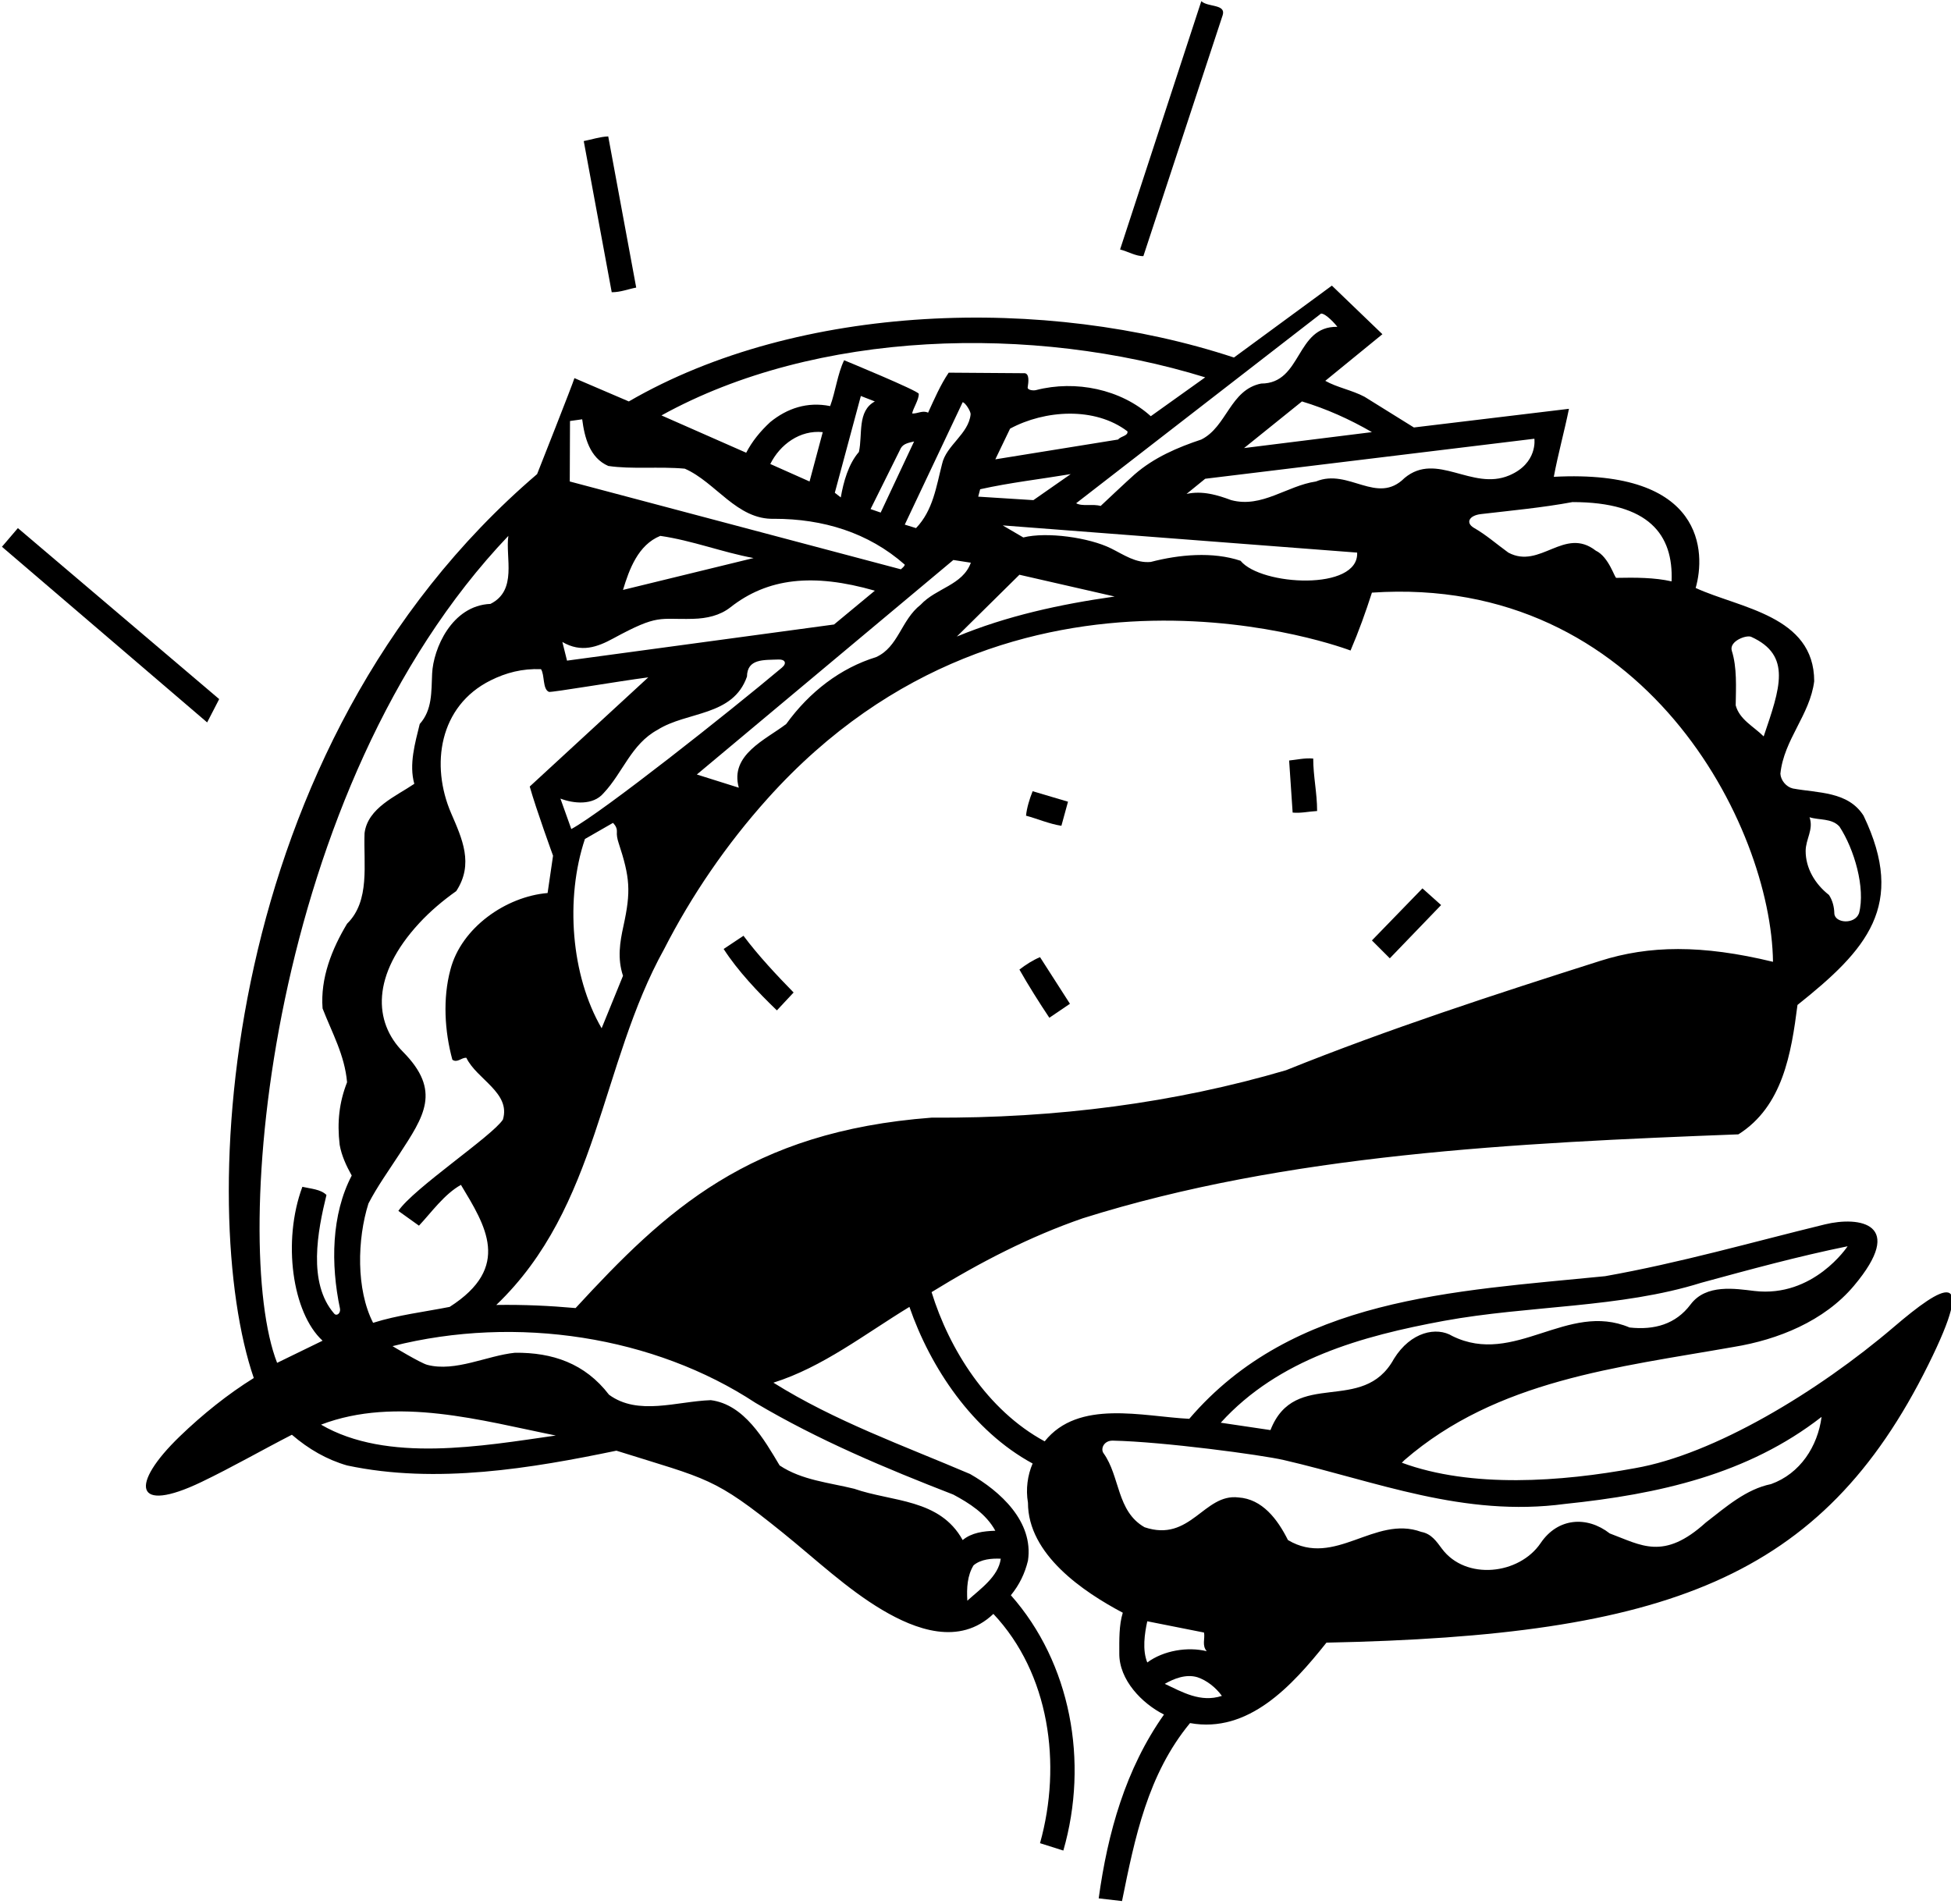 <?xml version="1.0" encoding="UTF-8"?>
<svg xmlns="http://www.w3.org/2000/svg" xmlns:xlink="http://www.w3.org/1999/xlink" width="502pt" height="490pt" viewBox="0 0 502 490" version="1.1">
<g id="surface1">
<path style=" stroke:none;fill-rule:nonzero;fill:rgb(0%,0%,0%);fill-opacity:1;" d="M 163.699 74 L 156.5 35.102 C 154.301 35.199 152.301 35.898 150.199 36.301 L 157.398 75.199 C 159.699 75.199 161.602 74.398 163.699 74 "/>
<path style=" stroke:none;fill-rule:nonzero;fill:rgb(0%,0%,0%);fill-opacity:1;" d="M 314.602 3.898 C 315.5 1 310.801 1.898 309.102 0.301 L 288.199 64.199 C 290.199 64.699 292.398 66 294.199 65.898 L 314.602 3.898 "/>
<path style=" stroke:none;fill-rule:nonzero;fill:rgb(0%,0%,0%);fill-opacity:1;" d="M 56.398 179.898 L 4.602 135.898 L 0.5 140.699 L 53.301 185.898 L 56.398 179.898 "/>
<path style=" stroke:none;fill-rule:nonzero;fill:rgb(0%,0%,0%);fill-opacity:1;" d="M 487.352 341.418 C 467.676 358.227 440.965 374.273 420.699 377.801 C 401.699 381.301 378.602 383 360.699 376.398 L 361.398 375.699 C 385.199 355.102 416.102 351.898 446.102 346.602 C 457.473 344.746 469.359 339.965 477 330.895 C 490.539 314.816 478.473 312.891 469.52 315.078 C 450.766 319.656 432.27 324.973 413 328.398 C 373.898 332.301 332.699 333.898 306 365.102 C 294 364.5 277.5 360 268.801 370.898 C 254 362.898 244.199 347.102 239.699 332.5 C 252.199 324.801 265 318.199 278.602 313.5 C 331 297 389.602 294.102 447.301 291.898 C 458.699 284.699 460.898 271.102 462.5 258.602 C 480.324 244.406 490.566 232.996 479.5 209.898 C 475.5 203.602 467.801 204.102 461.301 202.898 C 459.602 202.5 458.199 200.801 458.102 199.102 C 459 190.301 465.699 184 466.801 175.301 C 466.801 158.398 447.602 156.5 436.301 151.301 C 438.914 142.238 438.664 120.641 399.801 122.699 C 400.898 116.801 402.5 111.102 403.699 105.199 L 363.801 110 L 351.102 102.102 C 347.898 100.398 344 99.699 341 98 L 355.699 86 L 342.699 73.5 L 317.5 92 C 269 76 205.602 77.898 161.801 103.301 L 147.801 97.301 C 147.5 98.5 138.199 122 138.199 122 C 55.988 192.297 50.531 311.605 65.301 354.602 C 58.66 358.723 52.137 363.949 46.262 369.617 C 33.367 382.062 34.414 389.715 51.836 381.355 C 59.707 377.578 67.309 373.199 75.102 369.199 C 79.398 372.898 84.102 375.602 89.301 377.102 C 112.301 382 136.898 377.801 158.602 373.301 C 182.301 380.742 183.605 380.031 201.453 394.441 C 209.902 401.266 217.957 408.914 227.027 414.289 C 235.43 419.27 246.855 423.648 255.602 415.301 C 270 430.598 273.301 453.898 267.602 474.301 L 273.602 476.199 C 280.199 453.301 275.5 427.902 260.102 410.5 C 262.301 407.801 263.699 404.902 264.5 401.598 C 266 391.5 257.301 383.699 249.602 379.301 C 232.5 372 214.801 365.699 199 355.801 C 211.699 351.801 222.5 343.301 234 336.301 C 239.398 351.898 250.199 368.199 265.699 376.602 C 264.398 379.602 263.898 383.199 264.5 386.699 C 264.5 400 278.699 409.598 288.898 415 C 287.898 418.199 288 422.098 288 425.402 C 287.898 432.301 293.898 438.398 299.5 441.199 C 289.602 455.199 285 471.699 282.699 488.5 L 288.699 489.199 C 292 472.898 295.301 456.602 306.199 443.398 C 321.199 446.102 332.398 433.902 341.301 422.699 C 428.785 420.895 468.785 406.387 496.137 351.234 C 508.988 325.32 499.844 330.746 487.352 341.418 Z M 465.602 210.301 C 468.102 211.102 471.301 210.5 473.301 212.699 C 477.102 218.5 480.035 228.5 478.336 235 C 477.234 238 472.047 237.574 471.98 235.012 C 471.938 233.324 471.512 231.688 470.602 230.301 C 466.898 227.398 464.602 223.301 464.602 219 C 464.602 215.898 466.699 213.5 465.602 210.301 Z M 450.598 163.879 C 461.113 168.664 458 177.109 453.801 189.5 C 451.199 186.898 447.602 185.199 446.602 181.5 C 446.664 176.844 446.973 171.824 445.605 167.477 C 444.828 165.004 449.344 163.305 450.598 163.879 Z M 404.602 129.199 C 424.297 129.199 430.602 137.59 430.102 149.602 C 425.699 148.602 420.801 148.602 415.898 148.699 C 415.5 148.898 414 143.301 410.602 141.699 C 402.5 135.398 396.301 146.602 388.102 142.199 C 385.141 140.055 382.352 137.602 379.277 135.848 C 377.055 134.574 377.941 132.648 381.074 132.285 C 388.777 131.387 396.992 130.621 404.602 129.199 Z M 394.801 112.898 C 394.801 112.898 395.734 119.199 388.336 122.336 C 378.746 126.391 369.699 116.102 361.398 123 C 354.301 130.102 347 120.398 338.602 123.898 C 331.102 125 324.699 130.801 316.801 128.699 C 313.301 127.398 309.398 126.199 305.301 127.102 L 310.102 123.199 Z M 190.102 202.699 L 179.301 199.301 L 245.301 144.102 L 249.801 144.801 C 247.699 150.602 240.898 151.301 236.898 155.602 C 231.801 159.602 231.199 166.5 225.398 169.102 C 216.301 171.898 208.301 178 202.301 186.301 C 197.102 190.301 187.699 194.199 190.102 202.699 Z M 160.301 251.102 L 154.801 264.602 C 146.898 251 145.398 231.199 150.5 215.898 L 157.719 211.754 C 157.719 211.754 158.82 212.719 158.727 213.98 C 158.652 214.941 158.836 215.891 159.148 216.84 C 162.117 225.844 162.371 229.352 160.418 238.277 C 159.512 242.434 158.812 246.586 160.301 251.102 Z M 147 213.336 L 144.199 205.5 C 147.602 206.801 152.602 207.301 155.301 204.102 C 160.301 198.801 162.398 191.5 169.199 187.801 C 176.801 183 188.602 184.398 192.199 174.102 C 192.27 169.469 196.473 169.859 200.324 169.711 C 201.961 169.648 202.574 170.641 201.176 171.816 C 187.73 183.117 155.062 208.984 147 213.336 Z M 231.801 115.301 C 232.5 114.102 234 113.898 235.199 113.602 L 226.602 131.898 L 224 131 Z M 221 116.301 C 218.301 119.398 217.035 124 216.336 128 L 214.801 126.801 L 221.5 101.898 L 225.102 103.301 C 220.5 105.801 222 111.801 221 116.301 Z M 247.699 103.5 C 248.398 103.602 249.812 105.895 249.742 106.617 C 249.246 111.688 243.449 114.586 242.398 119.398 C 240.898 125.199 240.102 131.301 235.699 135.898 L 232.801 135 Z M 262.301 147.898 L 286.801 153.5 C 272.699 155.5 259 158.5 246.199 163.801 Z M 275.5 122 L 265.898 128.699 L 251.699 127.801 L 252.199 125.898 C 259.801 124.199 267.699 123.301 275.5 122 Z M 256.102 118.199 L 259.898 110.301 C 268.801 105.5 281.699 104.602 290.102 111 C 290.301 112.199 288.398 112.199 287.699 113.102 Z M 285.891 141.129 C 280.258 138.324 269.348 136.789 263.301 138.301 L 258 135.199 L 349.199 142.199 C 349.672 152.129 324.438 150.738 319.199 144.301 C 312 141.898 303.398 142.699 296.102 144.602 C 292.273 144.977 289.18 142.762 285.891 141.129 Z M 353 111.199 L 320.102 115.301 L 335 103.301 C 341.301 105.199 347.301 107.898 353 111.199 Z M 339.898 80.699 C 341.102 80.602 343.699 83.5 344.102 84.102 C 333.301 83.898 335.102 98.699 324.5 98.699 C 316.5 100.301 315.699 109.801 309.102 113.102 C 303.023 115.125 296.949 117.711 291.93 122.086 C 290.258 123.543 283.199 130.199 283.199 130.199 C 281.199 129.602 278.5 130.398 276.898 129.5 Z M 310.102 97.102 L 296.102 107.102 C 288.41 100.152 276.77 97.754 266.594 100.379 C 265.785 100.59 264.316 100.336 264.426 99.684 C 264.664 98.234 264.871 96.246 263.699 96.039 L 244.102 95.898 C 242 99 240.398 102.699 238.801 106.199 C 237.398 105.5 236.102 106.5 234.699 106.398 C 234.969 104.992 236.453 102.863 236.402 101.344 C 236.379 100.598 217.199 92.699 217.199 92.699 C 215.5 96.199 215 100.699 213.602 104.5 C 207.699 103.301 202.5 105.102 198.199 108.602 C 195.602 111 193.5 113.602 192 116.5 L 170.199 106.898 C 210 84.898 265.699 83.398 310.102 97.102 Z M 211.699 111.199 L 208.301 123.898 L 198.199 119.398 C 200.699 114.398 205.801 110.602 211.699 111.199 Z M 146.664 108.336 L 149.801 107.898 C 150.398 112.5 151.699 117.801 156.5 119.898 C 162.398 120.801 169.699 120 176.199 120.602 C 184.199 124.102 189.602 133.801 199.199 133.5 C 211.699 133.5 223.398 137 232.801 145.301 C 232.699 145.801 232.199 146.102 231.801 146.5 L 146.602 123.898 Z M 193.898 143.602 L 160.301 151.801 C 161.898 146.5 164.199 140.199 169.898 137.898 C 178.199 139.102 185.801 142.102 193.898 143.602 Z M 157.816 164.273 C 169.562 157.895 169.453 159.492 178.332 159.242 C 181.863 159.145 185.227 158.41 187.949 156.27 C 197.496 148.762 209.133 147.418 225.102 152 L 214.602 160.699 L 145.898 170 L 144.699 165.199 C 149.559 168.031 153.684 166.523 157.816 164.273 Z M 139.199 172.199 C 140.176 173.625 139.574 177.355 141.238 178.035 C 141.793 178.262 159.102 175.301 166.801 174.301 L 136.301 202.398 C 138 208.398 142.301 220.199 142.301 220.199 L 140.898 229.801 C 130.199 230.699 118.699 238.699 115.898 249.5 C 113.898 256.898 114.398 265.398 116.398 272.699 C 117.699 273.602 118.699 272.102 120 272.199 C 122.602 277.699 131.5 281.199 129.398 288.102 C 126.699 292.301 106.398 305.801 102.5 311.602 L 107.801 315.398 C 111 312 114.301 307.301 118.602 304.898 C 124.887 315.375 131.781 326.023 115.699 336.301 C 109.102 337.602 102.301 338.398 96 340.398 C 91.602 331.801 91.898 318.898 94.801 309.699 C 97.043 305.363 99.973 301.285 102.68 297.121 C 109.113 287.219 113.664 280.738 103.68 270.652 C 96.129 263.031 95.496 250.934 107.887 237.535 C 110.695 234.496 113.949 231.746 117.398 229.301 C 121.969 222.312 118.91 215.824 116.074 209.254 C 110.738 196.879 112.984 181.707 126.199 175.102 C 130.199 173.102 134.398 172 139.199 172.199 Z M 71.301 350.699 C 59.223 319.84 68.91 202.895 130.801 137.898 C 130 143.5 133.199 151.898 126.199 155.398 C 116.211 155.816 111.484 166.977 111.188 173.324 C 110.965 178.023 111.266 182.645 108 186.301 C 106.801 191.199 105.199 196.699 106.602 201.699 C 101.898 204.898 94.602 207.898 93.801 214.398 C 93.5 222.398 95.301 231.801 89.301 237.699 C 85.398 244.199 82.398 251.699 83 259.5 C 85.398 265.699 88.699 271.5 89.301 278.5 C 87.301 283.602 86.699 288.699 87.398 294.602 C 87.898 297.398 89.102 300 90.5 302.5 C 85.246 312.559 85.078 325.32 87.473 336.707 C 87.723 337.887 86.652 338.805 85.977 338.02 C 79.121 330.117 81.727 316.781 84 307.5 C 82.5 306 79.898 305.898 77.801 305.398 C 72.609 319.391 75.191 337.844 83 345 Z M 82.602 366.602 C 102 359.199 124.102 365.602 143 369.398 C 124.102 372.102 99.602 376.5 82.602 366.602 Z M 257.5 401.098 C 256.898 405.699 252.199 408.902 248.898 411.902 C 248.699 408.598 248.898 405.402 250.5 402.801 C 252.398 401.199 255.199 401 257.5 401.098 Z M 245.301 384.602 C 249.398 386.801 253.699 389.5 256.102 393.902 C 253 394 250 394.402 247.699 396.301 C 241.801 385.602 229.5 386.5 219.801 383.102 C 213.301 381.5 206.301 380.898 200.602 377.102 C 196.602 370.398 191.5 361.398 182.898 360.301 C 174.102 360.602 164.199 364.398 156.699 358.898 C 150.5 350.801 142.102 348 132.5 348.102 C 125.34 348.824 117.145 353.109 109.945 351.215 C 108.195 350.754 101 346.398 101 346.398 C 133 338.301 168.398 343.898 194.398 361 C 210.602 370.602 227.801 377.801 245.301 384.602 Z M 148.102 336.602 C 141.301 336 134.898 335.699 127.699 335.801 C 154.102 310.5 154.398 273.898 170.898 244.199 C 177.898 230.5 186.898 217.301 197.5 205.5 C 261.41 134.273 347.5 167.398 347.5 167.398 C 349.602 162.5 351.398 157.5 353 152.5 C 423.188 147.746 455.77 212.719 456.199 247.5 C 437.836 243.047 424.281 243.277 411.75 247.258 C 384.684 255.863 357.336 264.758 330.898 275.398 C 302.301 283.801 271.898 287.801 239.699 287.602 C 192.711 291.164 171.199 311.535 148.102 336.602 Z M 371.5 339.898 C 393.301 335.898 417 336.602 437.699 330.102 C 450.199 326.699 462.602 323.301 475.398 320.699 C 475.398 320.699 466.664 334 451.398 332.199 C 446.508 331.621 439 330.336 435 335.664 C 431.18 340.758 425.699 342.301 419.301 341.602 C 403.301 334.801 389.699 351.699 373.699 343.801 C 369.664 341.336 363 342.664 358.664 349.664 C 350.664 364.266 333.199 351.898 326.898 368 L 314.102 366.102 C 329 349.699 350.398 343.801 371.5 339.898 Z M 295.199 427.801 C 293.898 424.598 294.5 420.402 295.199 417.199 L 309.801 420.098 C 310.102 421.699 309.199 423.402 310.5 424.902 C 305.602 423.699 299.398 424.699 295.199 427.801 Z M 299.699 433.301 C 302 432 305.102 430.699 308.102 431.598 C 310.5 432.402 312.801 434.199 314.398 436.398 C 308.898 438.199 304.199 435.402 299.699 433.301 Z M 455.699 381.898 C 449.301 383.199 444.199 387.699 438.898 391.801 C 428 401.668 422.301 397.598 414.199 394.598 C 408.32 390.016 400.824 390.562 396.426 397.062 C 390.887 405.254 377.148 406.723 371.035 398.559 C 369.641 396.695 368.328 394.68 365.699 394.199 C 353.699 389.801 343.5 403.5 331.398 396.301 C 328.699 390.902 324.766 385.734 318.664 385.336 C 309.766 384.234 306.336 397 294.5 393 C 287.285 388.887 288.234 379.918 283.941 373.949 C 283.117 372.805 284.031 370.664 286.34 370.715 C 299.223 370.984 324.586 374.379 330.324 375.707 C 354.113 381.219 376.617 390.504 402.699 387 C 426.801 384.5 449.699 379.398 468.699 364.602 C 467.699 372.199 463.199 379.199 455.699 381.898 "/>
<path style=" stroke:none;fill-rule:nonzero;fill:rgb(0%,0%,0%);fill-opacity:1;" d="M 338.898 208.699 C 338.898 204 337.898 199.801 337.898 195.199 C 335.699 195 333.699 195.5 331.699 195.699 L 332.602 209.102 C 334.801 209.301 336.801 208.801 338.898 208.699 "/>
<path style=" stroke:none;fill-rule:nonzero;fill:rgb(0%,0%,0%);fill-opacity:1;" d="M 275.301 258.301 L 267.602 246.301 C 265.699 247.102 264 248.199 262.301 249.5 C 264.5 253.398 267.398 258 270 261.898 L 275.301 258.301 "/>
<path style=" stroke:none;fill-rule:nonzero;fill:rgb(0%,0%,0%);fill-opacity:1;" d="M 274.801 206.301 L 265.699 203.602 C 264.898 205.602 264.199 207.898 264 209.898 C 267 210.699 269.898 212 273.102 212.5 L 274.801 206.301 "/>
<path style=" stroke:none;fill-rule:nonzero;fill:rgb(0%,0%,0%);fill-opacity:1;" d="M 186.199 244.199 C 189.801 249.801 195.102 255.398 199.898 260 L 204.199 255.398 C 199.898 251 195.102 245.898 191.301 240.801 L 186.199 244.199 "/>
<path style=" stroke:none;fill-rule:nonzero;fill:rgb(0%,0%,0%);fill-opacity:1;" d="M 370.801 232.898 L 366 228.602 L 353 242 L 357.602 246.602 L 370.801 232.898 "/>
</g>
</svg>
